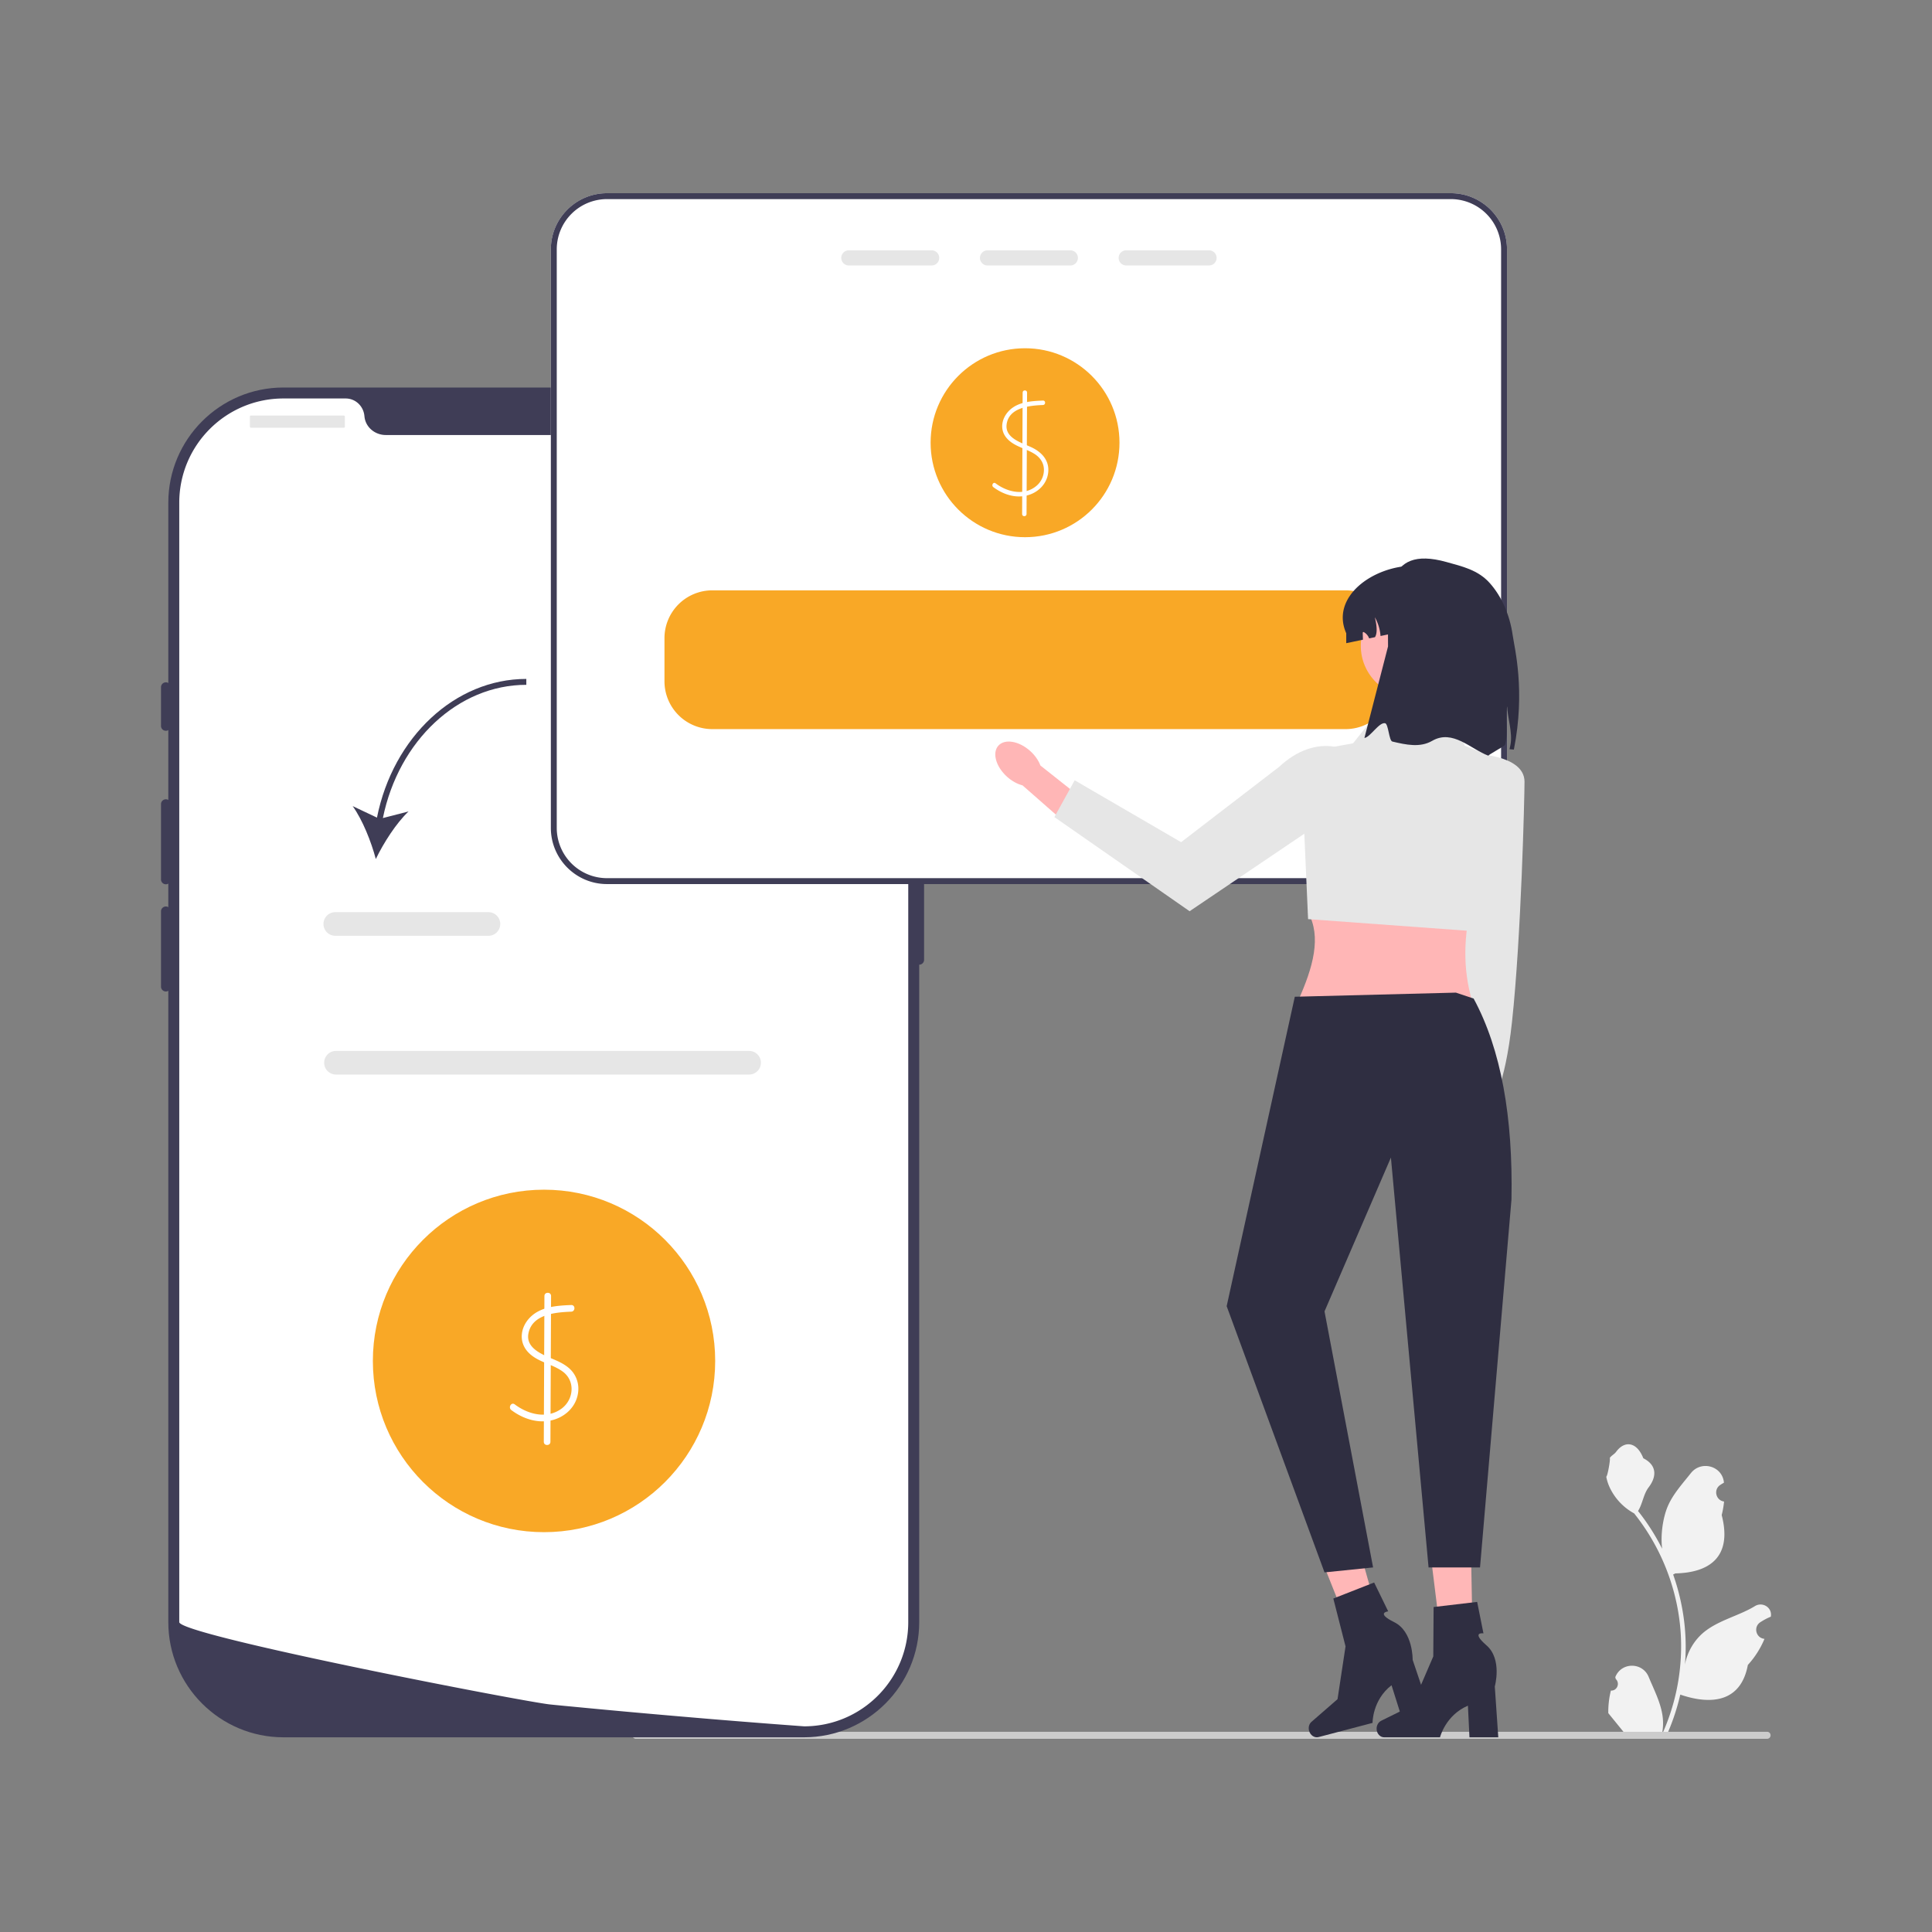 <svg xmlns="http://www.w3.org/2000/svg" width="240" height="240"><rect width="100%" height="100%" fill="#808080" stroke="none"/><g fill="none" transform="translate(20 24)"><path fill="#F2F2F2" d="M180.11 186.01c.756.047 1.175-.894.602-1.443l-.057-.226.023-.055c.766-1.827 3.361-1.814 4.121.015.674 1.625 1.532 3.251 1.743 4.968a6.615 6.615 0 0 1-.116 2.274 26.519 26.519 0 0 0 2.41-11.01c0-.952-.051-1.904-.158-2.854a26.274 26.274 0 0 0-.365-2.315 26.829 26.829 0 0 0-5.315-11.366 7.132 7.132 0 0 1-2.967-3.079c-.23-.47-.41-.974-.495-1.488.145.02.545-2.181.436-2.316.201-.306.561-.458.781-.756 1.093-1.483 2.6-1.224 3.386.791 1.68.848 1.696 2.255.665 3.608-.656.86-.746 2.025-1.32 2.947.058.076.12.149.179.225a26.992 26.992 0 0 1 2.816 4.463c-.224-1.748.106-3.854.67-5.212.64-1.546 1.842-2.85 2.9-4.186 1.27-1.607 3.876-.905 4.1 1.13l.006.06a7.876 7.876 0 0 0-.462.282c-.858.568-.56 1.898.455 2.054l.023.004a11.238 11.238 0 0 1-.296 1.68c1.357 5.25-1.572 7.162-5.756 7.248-.092.048-.182.095-.275.14a26.852 26.852 0 0 1 1.014 3.66 26.187 26.187 0 0 1 .45 7.537l.007-.049c.3-1.544 1.139-2.987 2.356-3.987 1.813-1.49 4.374-2.039 6.33-3.236.942-.577 2.149.168 1.984 1.26l-.008.053a7.583 7.583 0 0 0-1.311.692c-.858.567-.562 1.897.454 2.054l.024.004.047.007a11.244 11.244 0 0 1-2.067 3.239c-.848 4.583-4.493 5.018-8.391 3.683h-.003a27.55 27.55 0 0 1-1.85 5.4h-6.605c-.024-.072-.045-.148-.067-.222.611.038 1.227.002 1.828-.109-.49-.601-.98-1.208-1.47-1.81a.41.41 0 0 1-.03-.035l-.749-.922c-.013-.944.095-1.886.322-2.802z"/><path fill="#CCC" d="M58.564 191.564c0 .242.195.436.437.436h140.512a.435.435 0 0 0 .436-.436.435.435 0 0 0-.436-.437H59a.435.435 0 0 0-.437.437z"/><path fill="#3F3D56" d="M79.886 191.814H15.21c-7.887 0-14.302-6.419-14.302-14.308V38.448c0-7.89 6.415-14.309 14.302-14.309h64.676c7.886 0 14.302 6.42 14.302 14.309v139.058c0 7.89-6.416 14.308-14.302 14.308z"/><path fill="#3F3D56" d="M94.188 75.289a.606.606 0 0 0-.605.605v19.371a.606.606 0 0 0 1.21 0v-19.37a.606.606 0 0 0-.605-.606z"/><path fill="#FFF" d="M92.826 38.448v139.055c0 6.868-5.342 12.485-12.097 12.921h-.004c-.1.006-.199.012-.302.015-.178.009-.357.012-.538.012 0 0-.666-.048-1.882-.14a890.1 890.1 0 0 1-5.246-.405c-.668-.051-1.373-.109-2.118-.17-1.482-.12-3.11-.253-4.855-.405-.696-.058-1.416-.121-2.151-.184-4.136-.356-8.27-.733-12.403-1.132a356.72 356.72 0 0 1-2.27-.218l-.604-.061c-3.165-.312-46.087-8.61-46.087-10.233V38.448c0-7.152 5.794-12.948 12.942-12.948h7.726c1.235 0 2.227.962 2.333 2.194.009.082.018.163.033.245.224 1.238 1.358 2.1 2.617 2.1h39.255c1.259 0 2.394-.862 2.618-2.1.014-.082.024-.163.033-.245.106-1.232 1.098-2.194 2.332-2.194h7.727c7.148 0 12.941 5.796 12.941 12.948z"/><path fill="#3F3D56" d="M.605 60.761a.606.606 0 0 0-.605.606v4.842a.606.606 0 0 0 1.21 0v-4.842a.606.606 0 0 0-.605-.606zm0 14.528a.606.606 0 0 0-.605.605v9.383a.606.606 0 0 0 1.21 0v-9.383a.606.606 0 0 0-.605-.605zm0 13.317a.606.606 0 0 0-.605.606v9.382a.606.606 0 0 0 1.21 0v-9.382a.606.606 0 0 0-.605-.606z"/><g fill="#E6E6E6" transform="translate(11.042 26.712)"><rect width="11.798" height="1.513" y=".908" rx=".114"/><ellipse cx="63.028" cy="1.211" rx="1.21" ry="1.211"/><ellipse cx="66.356" cy="1.211" rx="1.21" ry="1.211"/><ellipse cx="69.683" cy="1.211" rx="1.21" ry="1.211"/><path d="M62.016 82.772H10.693a1.468 1.468 0 0 1-1.467-1.467c0-.808.658-1.467 1.467-1.467h51.323c.808 0 1.466.658 1.466 1.467 0 .81-.658 1.467-1.466 1.467z"/></g><ellipse cx="47.581" cy="145.06" fill="#F9A826" rx="21.262" ry="21.272"/><path fill="#FFF" d="M50.96 138.115c-1.795.073-3.823.197-5.15 1.574-1.152 1.197-1.404 2.973-.236 4.25 1.172 1.282 2.993 1.455 4.344 2.454 1.585 1.174 1.353 3.495-.181 4.607-1.81 1.312-4.147.7-5.8-.547-.424-.32-.836.396-.417.712 1.482 1.118 3.416 1.74 5.249 1.206 1.654-.483 2.936-1.832 3.066-3.587a3.4 3.4 0 0 0-.697-2.35c-.549-.697-1.34-1.127-2.14-1.476-1.378-.602-3.75-1.38-3.349-3.34.485-2.373 3.374-2.599 5.31-2.678.53-.022.532-.847 0-.825z"/><path fill="#FFF" d="M47.63 136.992l-.078 18.115c-.003.531.822.532.824 0l.08-18.115c.002-.532-.823-.532-.825 0zM160.234 0H55.402c-3.846 0-6.973 3.128-6.973 6.976v71.87c0 3.848 3.127 6.976 6.973 6.976h104.831c3.846 0 6.973-3.128 6.973-6.975V6.976c0-3.848-3.127-6.976-6.973-6.976z"/><ellipse cx="107.335" cy="30.997" fill="#F9A826" rx="11.731" ry="11.736"/><path fill="#FFF" d="M109.56 25.76c-1.451.06-3.086.152-4.185 1.233-.91.896-1.228 2.29-.392 3.344.88 1.11 2.345 1.32 3.494 2.03.714.441 1.188 1.11 1.203 1.968a2.596 2.596 0 0 1-.976 2.058c-1.521 1.236-3.595.724-5.033-.356-.283-.213-.558.264-.278.475 1.192.895 2.726 1.415 4.208 1.03 1.365-.355 2.464-1.43 2.612-2.864.156-1.513-.837-2.543-2.124-3.134-1.177-.54-3.24-1.115-3.046-2.793.247-2.133 2.858-2.373 4.518-2.44.352-.016.354-.566 0-.551z"/><path fill="#FFF" d="M107.037 24.762l-.066 15.096c-.001.353.548.354.55 0l.066-15.096c.002-.354-.548-.354-.55 0z"/><path fill="#3F3D56" d="M160.233 0H55.402c-3.846 0-6.973 3.128-6.973 6.976v71.87c0 3.848 3.127 6.976 6.973 6.976h104.831c3.846 0 6.973-3.128 6.973-6.975V6.976c0-3.848-3.127-6.976-6.973-6.976zm6.24 78.847a6.246 6.246 0 0 1-6.24 6.242H55.402a6.246 6.246 0 0 1-6.24-6.242V6.976a6.246 6.246 0 0 1 6.24-6.242h104.831a6.246 6.246 0 0 1 6.24 6.242v71.87z"/><path fill="#E6E6E6" d="M95.73 7.097H85.445a.94.94 0 0 0 0 1.881h10.287a.94.94 0 0 0 0-1.881zm17.23 0h-10.286a.94.94 0 0 0 0 1.881h10.287a.94.94 0 0 0 0-1.881zm17.23 0h-10.286a.94.94 0 0 0 0 1.881h10.287a.94.94 0 0 0 0-1.881z"/><path fill="#F9A826" d="M147.157 49.335H68.478a5.942 5.942 0 0 0-5.935 5.938v5.362a5.942 5.942 0 0 0 5.935 5.938h78.679a5.942 5.942 0 0 0 5.935-5.938v-5.362a5.942 5.942 0 0 0-5.935-5.938z"/><path fill="#3F3D56" d="M26.827 77.567l-3.017-1.43c1.238 1.728 2.304 4.426 2.874 6.574.967-2 2.525-4.448 4.067-5.91l-3.188.82c1.965-9.633 9.355-16.55 17.818-16.55v-.733c-8.84 0-16.548 7.206-18.554 17.23z"/><path fill="#E6E6E6" d="M40.713 92.247H21.65a1.469 1.469 0 0 1-1.466-1.467c0-.81.658-1.468 1.466-1.468h19.063a1.468 1.468 0 0 1 0 2.935z"/><path fill="#FFB6B6" d="M167.526 87.468L167.333 102.447 163.608 115.799 160.631 114.687 161.952 102.449 161.779 85.887z"/><ellipse cx="161.532" cy="117.576" fill="#FFB6B6" rx="3.533" ry="2.097" transform="rotate(-79.681 161.532 117.576)"/><path fill="#E6E6E6" d="M163.005 69.634s6.382.088 6.376 3.48c-.003 1.914-.414 19.3-1.558 29.861-.882 8.144-2.566 10.27-2.566 10.27l-4.032-9.17 1.78-34.441z"/><path fill="#FFB6B6" d="M162.841 100.236h-21.55c1.805-4.033 2.916-7.874 1.18-10.929l20.37-1.181c-1.018 4.124-1.142 8.171 0 12.11z"/><path fill="#E6E6E6" d="M160.184 64.497l-8.561-.59-3.543 4.43-1.796.327a5.475 5.475 0 0 0-4.489 5.628l.699 15.885 20.463 1.493 4.903-20.686-5.904-2.352-1.772-4.135z"/><path fill="#FFB6B6" d="M107.973 69.29c.608.546 1.041 1.185 1.27 1.804l6.116 4.842-2.389 2.844-5.946-5.218c-.64-.163-1.32-.527-1.928-1.073-1.387-1.25-1.868-2.978-1.074-3.861.795-.884 2.563-.587 3.951.661z"/><path fill="#E6E6E6" d="M151.208 73.366l-23.431 15.83L110.98 77.5l2.521-4.57 13.22 7.687 12.19-9.366c4.342-4.08 9.783-3.288 12.296 2.114z"/><ellipse cx="155.396" cy="56.225" fill="#FFB6B6" rx="6.352" ry="6.355"/><path fill="#2F2E41" d="M164.029 54.664v1.233l-7.163-2.017-5.371 1.126a5.613 5.613 0 0 0-.708-2.333c.281 1.14.313 2.024.015 2.48l-.722.15a1.466 1.466 0 0 0-.642-.767c-.029-.018-.066-.033-.099-.022-.05.018-.055.084-.055.136.008.271.015.543.026.814l-2.075.433v-1.233c-1.99-4.48 3.257-8.358 8.399-8.398 2.32-.019 4.417.938 5.939 2.457a8.384 8.384 0 0 1 2.456 5.941z"/><path fill="#2F2E41" d="M168.059 69.114l-.54-.045c.038-.177.076-.352.111-.528.3-1.486-.36-3.376-.408-4.803-.255 1.507.18 3.362-.27 4.793-.05.16-2.008 1.186-2.061 1.343-2.167-.793-4.423-3.325-6.977-1.846-1.511.875-3.235.492-4.95.09-.425-.098-.484-2.196-.904-2.278-.753-.148-1.858 1.759-2.566 1.833l2.933-11.37c0-6.184-.573-12.674 7.258-10.487 1.97.55 3.919.982 5.372 2.608 1.454 1.628 2.49 3.905 2.856 6.496.221 1.564 1.601 6.874.146 14.194z"/><path fill="#FFB7B7" d="M163.002 183.447L159.506 183.53 157.557 167.816 162.716 167.694 163.002 183.447z"/><path fill="#2F2E41" d="M151.007 190.745c0 .59.42 1.07.936 1.07h6.94s.683-2.747 3.467-3.929l.192 3.928h3.58l-.434-6.316s.958-3.38-1.031-5.107c-1.989-1.727-.378-1.487-.378-1.487l-.782-3.91-5.41.637-.04 6.137-2.625 6.092-3.85 1.902c-.343.17-.565.556-.565.983z"/><path fill="#FFB7B7" d="M152.365 180.886L149.005 181.854 143.134 167.149 148.094 165.721z"/><path fill="#2F2E41" d="M142.614 190.99c.15.571.677.928 1.177.797l6.712-1.762s-.036-2.83 2.358-4.68l1.182 3.751 3.463-.908-2.022-6s.07-3.512-2.293-4.678c-2.361-1.166-.743-1.342-.743-1.342l-1.748-3.583-5.07 1.99 1.517 5.945-.994 6.558-3.241 2.819c-.289.25-.406.68-.297 1.093zm18.244-91.683l2.2.734c3.439 6.354 4.897 14.793 4.703 24.968l-3.907 45.703h-6.392l-4.678-50.915-8.248 19.11 6.035 31.805-6.035.616-12.155-33.072 8.465-38.437 20.012-.512z"/></g></svg>